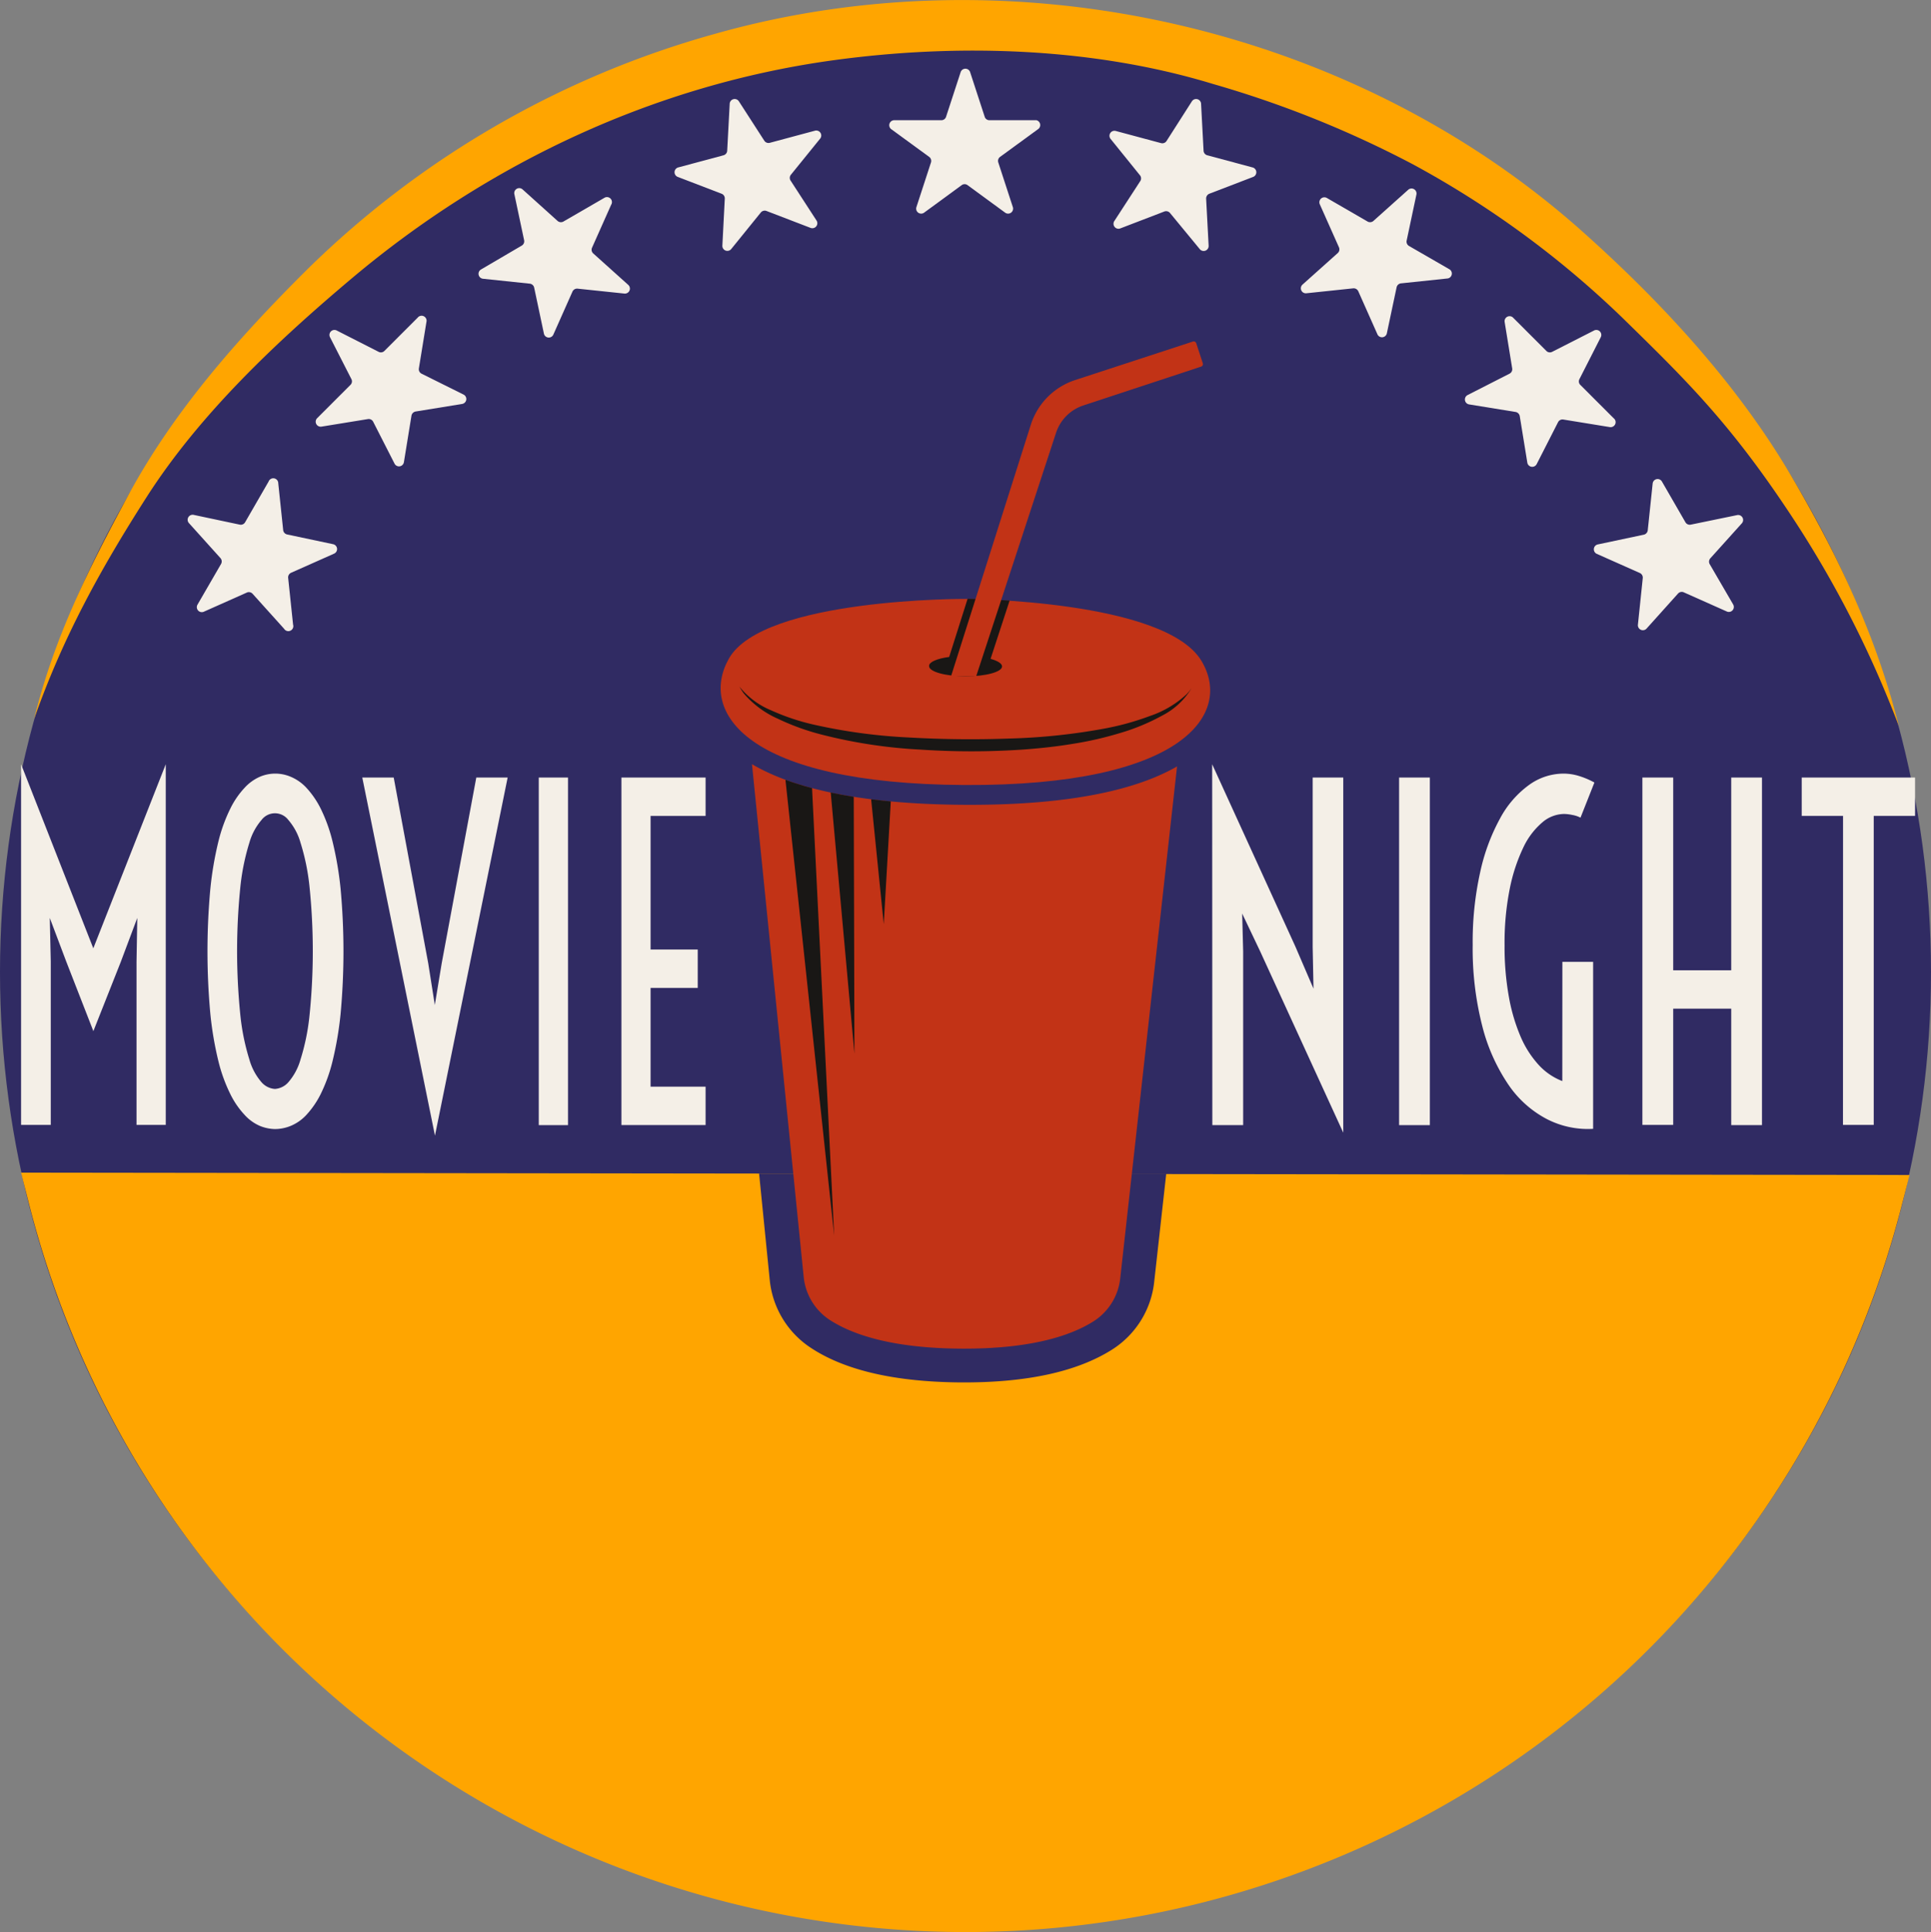 <svg xmlns="http://www.w3.org/2000/svg" viewBox="0 0 255.58 255.7"><rect x="0" y="0" width="255.58" height="255.7" fill="#808080" stroke="none"/><defs><style>.cls-1{fill:#302b63;}.cls-2{fill:#f4efe7;}.cls-3{fill:orange;}.cls-4{fill:#c23316;}.cls-5{fill:#191715;}</style></defs><title>logo</title><g id="Text"><ellipse class="cls-1" cx="127.79" cy="128.65" rx="127.79" ry="126.64"/><path class="cls-2" d="M100,204.48l9.56,24.36,9.59-24.36v47.73h-3.87V230.63l.1-5.81-2.2,5.86-3.6,9.09v.06l0,0v0L106,230.65l-2.2-5.83.13,5.75v21.64H100Z" transform="translate(-97.21 -103.34)"/><path class="cls-2" d="M133.6,252.76a5.53,5.53,0,0,1-2-.42,5.85,5.85,0,0,1-2-1.44,11.29,11.29,0,0,1-1.89-2.74,21.14,21.14,0,0,1-1.58-4.33,45.43,45.43,0,0,1-1.07-6.22,90,90,0,0,1,0-16.74,45.43,45.43,0,0,1,1.07-6.22,21.14,21.14,0,0,1,1.58-4.33,11.29,11.29,0,0,1,1.89-2.74,6,6,0,0,1,2-1.44,5.19,5.19,0,0,1,4.09,0,6,6,0,0,1,2.06,1.44,11.88,11.88,0,0,1,1.89,2.74,21.17,21.17,0,0,1,1.57,4.33,45.43,45.43,0,0,1,1.07,6.22,90,90,0,0,1,0,16.74,45.43,45.43,0,0,1-1.07,6.22,21.17,21.17,0,0,1-1.57,4.33,11.88,11.88,0,0,1-1.89,2.74,5.91,5.91,0,0,1-2.06,1.44A5.56,5.56,0,0,1,133.6,252.76Zm0-5.31a2.58,2.58,0,0,0,1.77-.88,7.81,7.81,0,0,0,1.61-3,29.28,29.28,0,0,0,1.17-5.6,83.64,83.64,0,0,0,0-17.52,29.28,29.28,0,0,0-1.17-5.6,7.89,7.89,0,0,0-1.61-3,2.22,2.22,0,0,0-3.54,0,7.89,7.89,0,0,0-1.61,3,30.08,30.08,0,0,0-1.17,5.6,83.64,83.64,0,0,0,0,17.52,30.08,30.08,0,0,0,1.17,5.6,7.81,7.81,0,0,0,1.61,3A2.58,2.58,0,0,0,133.6,247.45Z" transform="translate(-97.21 -103.34)"/><path class="cls-2" d="M145.16,206.24h4.16l4.57,24.59.87,5.51.91-5.51,4.58-24.59h4.15l-9.62,47.39Z" transform="translate(-97.21 -103.34)"/><path class="cls-2" d="M168.52,206.24h3.87v46h-3.87Z" transform="translate(-97.21 -103.34)"/><path class="cls-2" d="M179.46,206.24H190.6v5.08h-7.28V229h6.24v5.08h-6.24v13.07h7.28v5.08H179.46Z" transform="translate(-97.21 -103.34)"/><path class="cls-2" d="M257.65,204.48l11,24.1,2.41,5.6-.11-5.52V206.24H275v47l-11-24-2.38-5,.13,5v23h-4.08Z" transform="translate(-97.21 -103.34)"/><path class="cls-2" d="M282.39,206.24h4.07v46h-4.07Z" transform="translate(-97.21 -103.34)"/><path class="cls-2" d="M304,230.63h4.07v22.1a11.83,11.83,0,0,1-6.16-1.31,14,14,0,0,1-5.07-4.56,24.5,24.5,0,0,1-3.44-7.72,41.34,41.34,0,0,1-1.27-10.77,42.41,42.41,0,0,1,1-9.64,26.35,26.35,0,0,1,2.64-7.11,13.07,13.07,0,0,1,3.82-4.4,7.82,7.82,0,0,1,4.53-1.5,7,7,0,0,1,2,.29,10.84,10.84,0,0,1,2.12.89l-1.84,4.65a3.77,3.77,0,0,0-1.09-.36,5.5,5.5,0,0,0-1.12-.13,4.51,4.51,0,0,0-2.85,1.12,9.87,9.87,0,0,0-2.51,3.32,23,23,0,0,0-1.79,5.44,36.33,36.33,0,0,0-.69,7.49,37.32,37.32,0,0,0,.57,6.83,24,24,0,0,0,1.57,5.31,13.25,13.25,0,0,0,2.41,3.74,8.26,8.26,0,0,0,3.09,2.1Z" transform="translate(-97.21 -103.34)"/><path class="cls-2" d="M314.59,206.24h4.08v25.51h7.68V206.24h4.07v46h-4.07V236.83h-7.68v15.38h-4.08Z" transform="translate(-97.21 -103.34)"/><path class="cls-2" d="M341.15,211.32h-5.47v-5.08h15v5.08h-5.47v40.89h-4.07Z" transform="translate(-97.21 -103.34)"/></g><g id="Objects"><path class="cls-3" d="M100,258.53l1.07,4.21a127.91,127.91,0,0,0,247.8.31l1.08-4.21Z" transform="translate(-97.21 -103.34)"/><path class="cls-1" d="M197.68,258.65l1.41,14.09a12.17,12.17,0,0,0,5.48,9c4.56,3,11.26,4.5,19.89,4.55h.39c8.45,0,15-1.46,19.56-4.35a12.14,12.14,0,0,0,5.57-9l1.59-14.28Z" transform="translate(-97.21 -103.34)"/><path class="cls-4" d="M224.86,209.85c-14.59-.08-23.14-2.44-28.12-5.38l6.84,67.82A7.71,7.71,0,0,0,207,278c2.84,1.85,8,3.77,17.47,3.82s14.65-1.82,17.5-3.63a7.74,7.74,0,0,0,3.51-5.67L253,204.77C248,207.65,239.46,209.93,224.86,209.85Z" transform="translate(-97.21 -103.34)"/><path class="cls-4" d="M224.88,207.23c-29-.15-35.21-9.69-31.18-16.76,4.58-8,31.31-7.87,31.31-7.87s26.37.12,31.22,8.2C260.42,197.77,253.9,207.38,224.88,207.23Z" transform="translate(-97.21 -103.34)"/><path class="cls-5" d="M254.25,195.23a13.37,13.37,0,0,1-4.8,2.85,35.64,35.64,0,0,1-5.9,1.65,80.91,80.91,0,0,1-12.8,1.35c-4.4.16-8.82.11-13.22-.14a72.75,72.75,0,0,1-12.65-1.71,29.47,29.47,0,0,1-5.64-1.9,10.45,10.45,0,0,1-4.16-3.12,8.16,8.16,0,0,0,.56.88,12.6,12.6,0,0,0,4.53,3.37,31.31,31.31,0,0,0,6,2.15A66.21,66.21,0,0,0,219,202.54a100.74,100.74,0,0,0,13.57,0c2.2-.16,4.4-.39,6.57-.75a46,46,0,0,0,6.25-1.42,27.68,27.68,0,0,0,5.66-2.34,9.64,9.64,0,0,0,3.86-3.6A7,7,0,0,1,254.25,195.23Z" transform="translate(-97.21 -103.34)"/><path class="cls-5" d="M225,192.85c2.67,0,4.84-.58,4.84-1.32,0-.38-.58-.73-1.52-1l2.52-7.71c-2.81-.19-4.9-.23-5.56-.24l-2.44,7.7c-1.58.21-2.66.66-2.66,1.18C220.12,192.22,222.28,192.83,225,192.85Z" transform="translate(-97.21 -103.34)"/><path class="cls-5" d="M201.17,206.54l6.45,60.34-2.93-59.24C203.41,207.3,202.24,206.93,201.17,206.54Z" transform="translate(-97.21 -103.34)"/><path class="cls-5" d="M207.16,208.22l3.14,34.57-.09-34C209.14,208.62,208.12,208.43,207.16,208.22Z" transform="translate(-97.21 -103.34)"/><path class="cls-5" d="M214.18,225.64l.93-16.24c-.9-.09-1.76-.18-2.6-.29Z" transform="translate(-97.21 -103.34)"/><path class="cls-4" d="M226.41,192.85h-3.33l10.59-33.38a9.15,9.15,0,0,1,5.83-5.83l15.6-5.1a.35.35,0,0,1,.44.22l.87,2.66a.35.35,0,0,1-.23.44L240.59,157a5.66,5.66,0,0,0-3.6,3.6Z" transform="translate(-97.21 -103.34)"/><path class="cls-2" d="M234.39,119.25h-6.22a.65.65,0,0,1-.63-.46l-1.93-5.91a.66.66,0,0,0-1.25,0l-1.93,5.91a.65.65,0,0,1-.63.46h-6.22a.66.66,0,0,0-.39,1.2l5,3.65a.66.66,0,0,1,.24.74l-1.93,5.92a.66.66,0,0,0,1,.74l5-3.66a.65.65,0,0,1,.77,0l5,3.66a.66.66,0,0,0,1-.74l-1.93-5.92a.66.66,0,0,1,.24-.74l5-3.65A.66.66,0,0,0,234.39,119.25Z" transform="translate(-97.21 -103.34)"/><path class="cls-2" d="M205.1,120.63l-6,1.61a.66.66,0,0,1-.73-.28L195,116.74a.66.66,0,0,0-1.21.33l-.33,6.21a.66.66,0,0,1-.49.61l-6,1.61a.66.66,0,0,0-.06,1.25l5.81,2.23a.66.66,0,0,1,.42.66l-.32,6.21a.66.66,0,0,0,1.17.45l3.92-4.84a.67.67,0,0,1,.75-.2l5.81,2.23a.66.66,0,0,0,.79-1l-3.39-5.22a.66.66,0,0,1,0-.78l3.92-4.84A.66.66,0,0,0,205.1,120.63Z" transform="translate(-97.21 -103.34)"/><path class="cls-2" d="M177.17,129.54l-5.39,3.12a.67.67,0,0,1-.78-.09l-4.62-4.16a.66.66,0,0,0-1.09.63l1.29,6.09a.66.66,0,0,1-.31.71L160.88,139a.66.66,0,0,0,.26,1.23l6.19.65a.67.67,0,0,1,.58.52l1.29,6.09a.66.66,0,0,0,1.25.13l2.53-5.69a.67.67,0,0,1,.68-.39l6.19.65a.66.66,0,0,0,.51-1.15l-4.63-4.16a.66.66,0,0,1-.16-.76l2.53-5.68A.66.66,0,0,0,177.17,129.54Z" transform="translate(-97.21 -103.34)"/><path class="cls-2" d="M152.49,145.38l-4.4,4.4a.65.65,0,0,1-.77.12l-5.54-2.82a.66.66,0,0,0-.89.89l2.83,5.54a.65.65,0,0,1-.13.77l-4.4,4.4a.66.66,0,0,0,.57,1.12l6.15-1a.66.66,0,0,1,.69.35l2.83,5.55a.66.66,0,0,0,1.24-.2l1-6.15a.68.68,0,0,1,.55-.55l6.15-1a.66.66,0,0,0,.2-1.24L153,152.79a.66.66,0,0,1-.35-.69l1-6.15A.66.66,0,0,0,152.49,145.38Z" transform="translate(-97.21 -103.34)"/><path class="cls-2" d="M132.76,167.07l-3.11,5.39a.66.66,0,0,1-.71.31l-6.09-1.29a.66.66,0,0,0-.63,1.09l4.16,4.62a.67.67,0,0,1,.09.78l-3.12,5.39a.66.66,0,0,0,.85.93l5.68-2.53a.66.66,0,0,1,.76.16l4.17,4.63A.66.66,0,0,0,136,186l-.65-6.18a.67.67,0,0,1,.39-.68l5.69-2.53a.66.66,0,0,0-.13-1.25l-6.09-1.29a.67.67,0,0,1-.52-.58l-.65-6.19A.66.66,0,0,0,132.76,167.07Z" transform="translate(-97.21 -103.34)"/><path class="cls-2" d="M326.62,183.36,323.5,178a.67.67,0,0,1,.09-.78l4.16-4.62a.66.66,0,0,0-.63-1.09L321,172.77a.66.66,0,0,1-.71-.31l-3.11-5.39a.66.66,0,0,0-1.23.26l-.65,6.19a.67.67,0,0,1-.52.58l-6.09,1.29a.66.66,0,0,0-.13,1.25l5.69,2.53a.67.67,0,0,1,.39.68L314,186a.66.66,0,0,0,1.15.52l4.16-4.63a.66.66,0,0,1,.76-.16l5.68,2.53A.66.66,0,0,0,326.62,183.36Z" transform="translate(-97.21 -103.34)"/><path class="cls-2" d="M310.78,158.68l-4.4-4.4a.64.64,0,0,1-.12-.77l2.82-5.54a.66.66,0,0,0-.89-.89l-5.54,2.82a.65.65,0,0,1-.77-.12l-4.4-4.4a.66.66,0,0,0-1.12.57l1,6.15a.66.66,0,0,1-.35.69l-5.55,2.83a.66.66,0,0,0,.2,1.24l6.15,1a.68.68,0,0,1,.55.55l1,6.15a.66.66,0,0,0,1.24.2l2.83-5.55a.66.66,0,0,1,.69-.35l6.15,1A.66.66,0,0,0,310.78,158.68Z" transform="translate(-97.21 -103.34)"/><path class="cls-2" d="M289.09,139l-5.39-3.11a.66.66,0,0,1-.31-.71l1.29-6.09a.66.66,0,0,0-1.09-.63L279,132.57a.67.67,0,0,1-.78.09l-5.39-3.12a.66.66,0,0,0-.93.85l2.53,5.68a.66.66,0,0,1-.16.76L269.61,141a.66.66,0,0,0,.52,1.15l6.18-.65a.67.67,0,0,1,.68.39l2.53,5.69a.66.66,0,0,0,1.25-.13l1.29-6.09a.67.67,0,0,1,.58-.52l6.19-.65A.66.66,0,0,0,289.09,139Z" transform="translate(-97.21 -103.34)"/><path class="cls-2" d="M263,125.5l-6-1.61a.66.66,0,0,1-.49-.61l-.33-6.21a.66.66,0,0,0-1.21-.33L251.61,122a.66.66,0,0,1-.73.28l-6-1.61a.66.66,0,0,0-.68,1.05l3.91,4.84a.66.66,0,0,1,0,.78l-3.39,5.22a.66.66,0,0,0,.79,1l5.81-2.23a.67.67,0,0,1,.75.2L256,136.3a.66.66,0,0,0,1.18-.45l-.33-6.21a.68.68,0,0,1,.42-.66l5.81-2.23A.66.66,0,0,0,263,125.5Z" transform="translate(-97.21 -103.34)"/><path class="cls-3" d="M101.73,198.48c2.62-10.7,7.14-19.75,12.4-29.49,6.11-11.34,14.68-21,23.82-30.07a124.43,124.43,0,0,1,53.89-31.1c39.38-11.14,84.22-1.12,114.78,26.13,10.42,9.29,20.33,20,27.45,32,6.38,10.77,11.49,21.61,14.46,33.47a141,141,0,0,0-14.74-28.6c-7.86-11.79-13.69-17.45-21.9-25.48a126.37,126.37,0,0,0-27.72-20.28,139.07,139.07,0,0,0-26.42-10.61c-15.89-4.85-33.77-5.38-50.14-3.15-23.57,3.21-45.56,13.53-63.71,28.77-10,8.41-20.2,18-27.25,29C110.45,178.75,105.53,187.7,101.73,198.48Z" transform="translate(-97.21 -103.34)"/></g></svg>